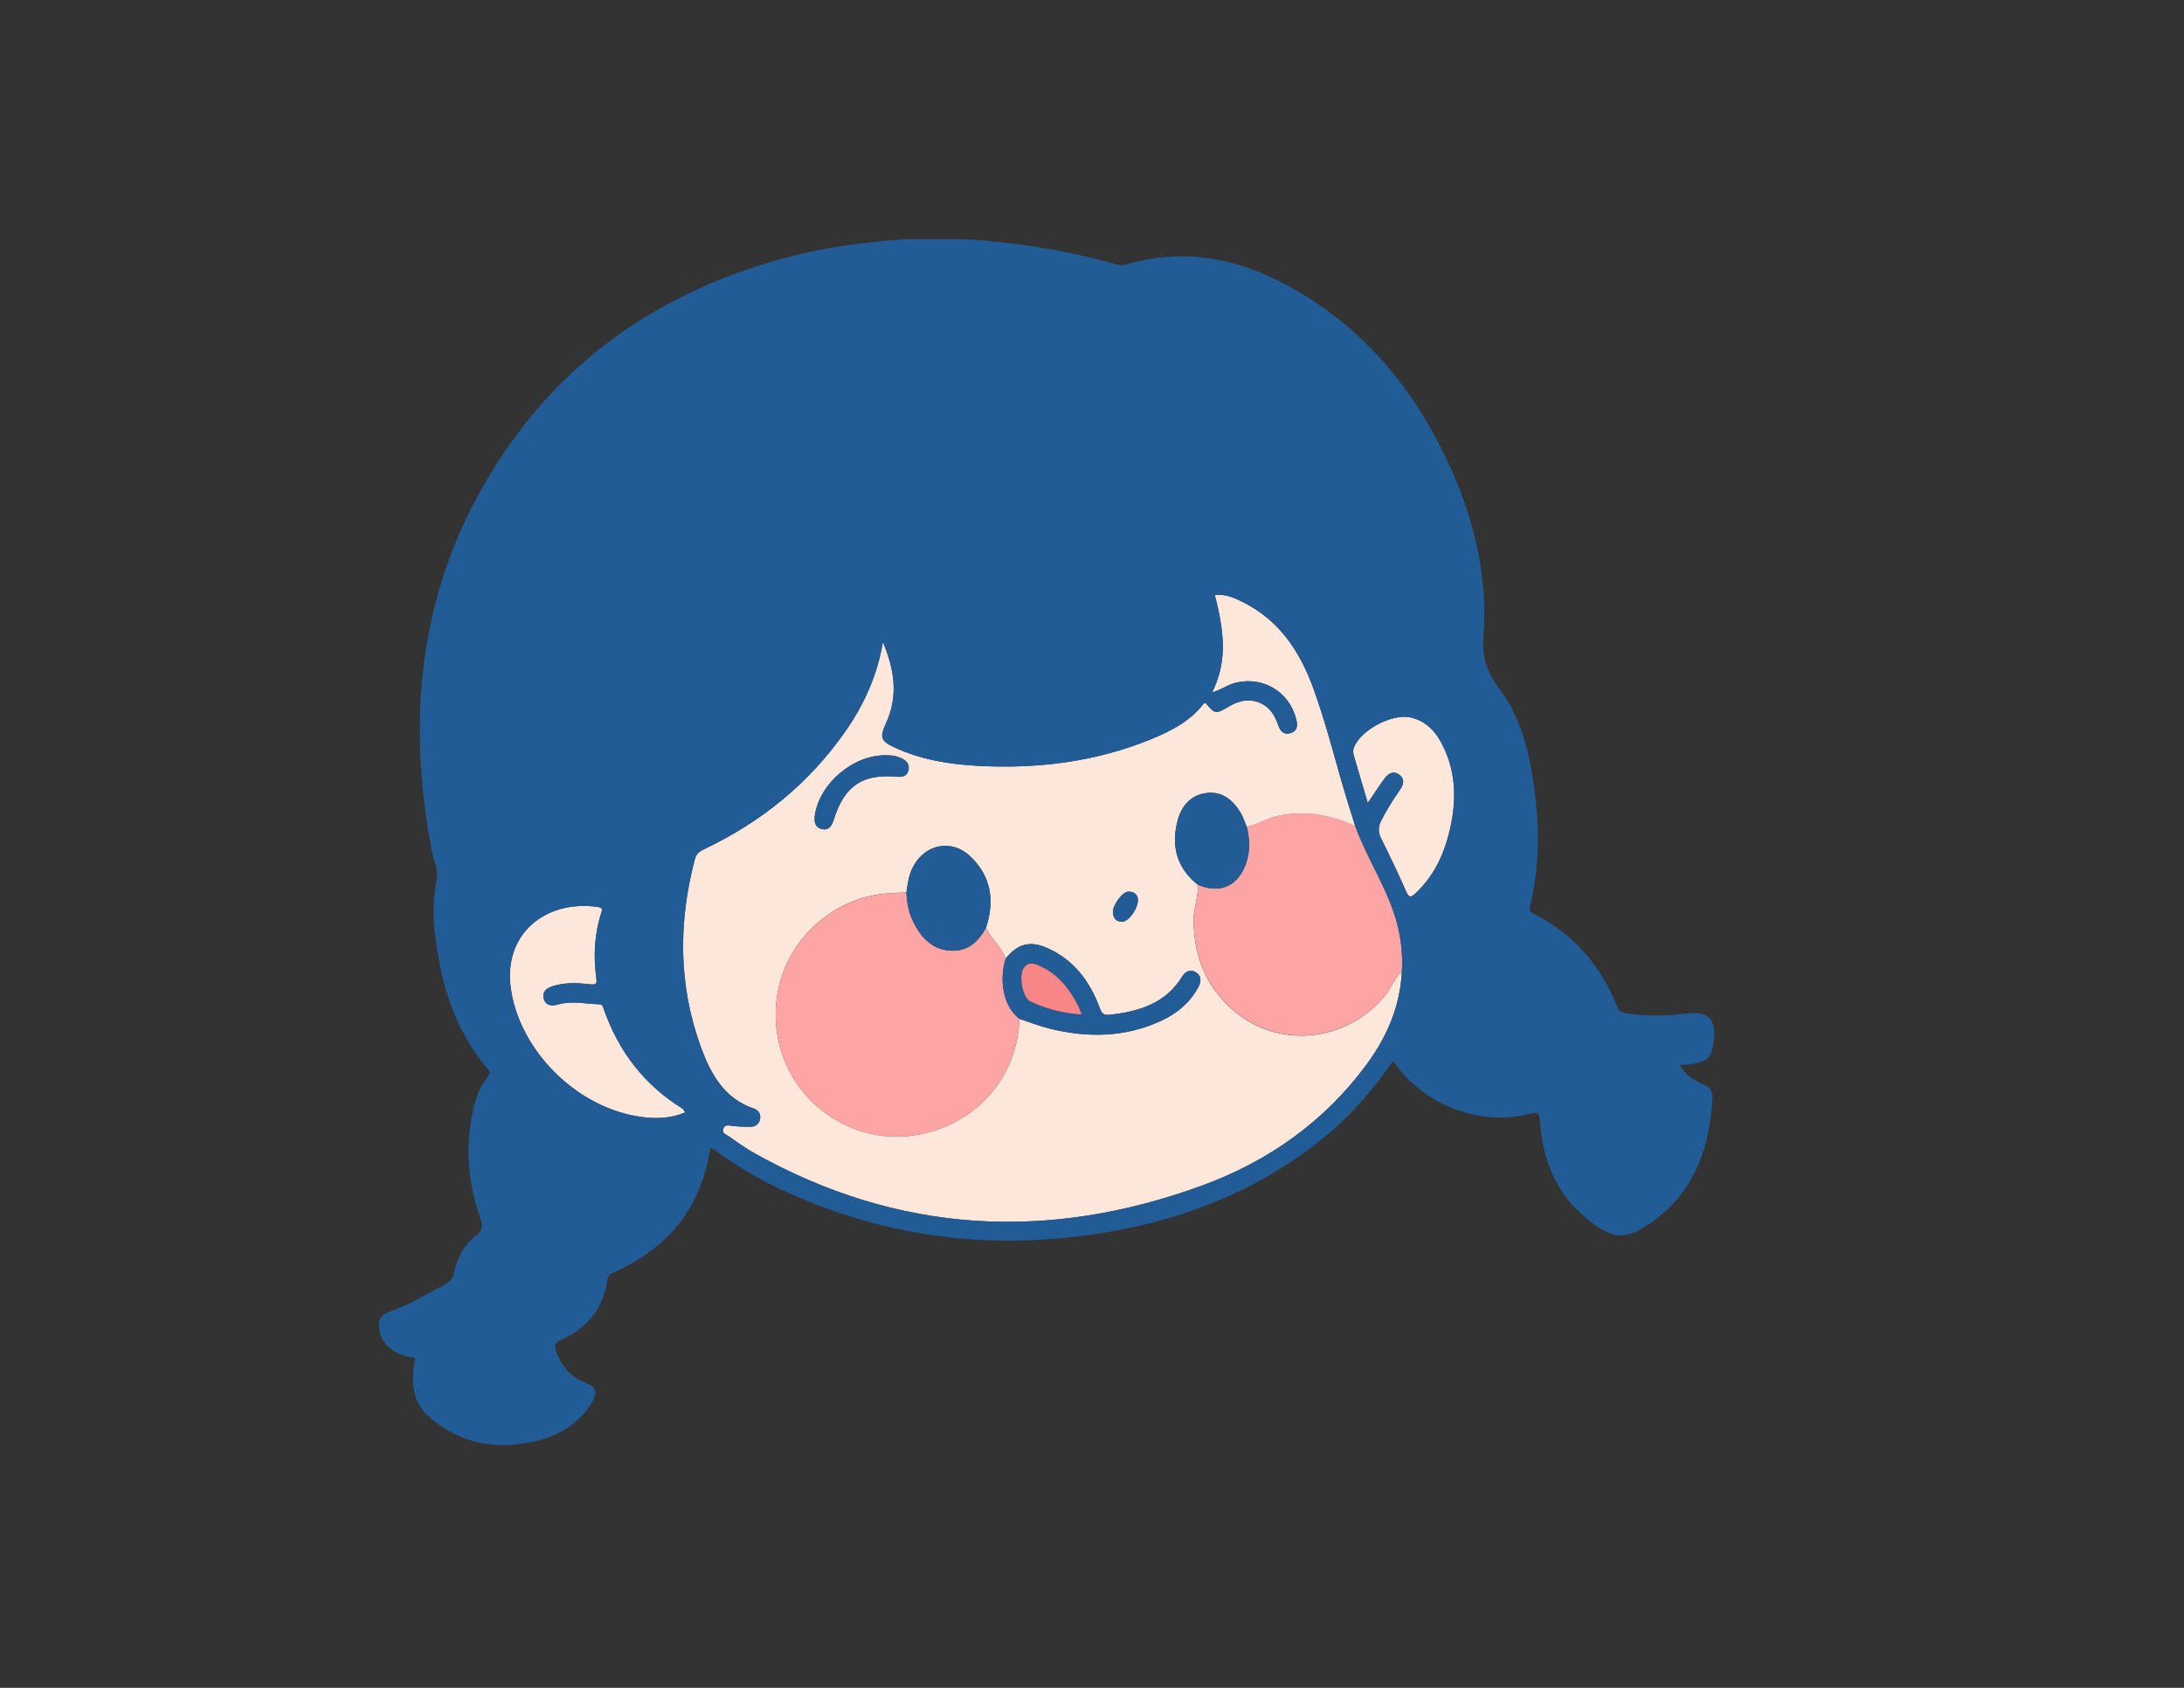 <svg xmlns="http://www.w3.org/2000/svg" xmlns:xlink="http://www.w3.org/1999/xlink" width="1056" zoomAndPan="magnify" viewBox="0 0 792 612" height="816" preserveAspectRatio="xMidYMid meet" version="1.0"><rect x="0" y="0" width="792" height="612" fill="#333333" stroke="none"/><defs><clipPath id="id1"><path d="M 137.129 86.723 L 622 86.723 L 622 524 L 137.129 524 Z M 137.129 86.723 " clip-rule="nonzero"/></clipPath></defs><path fill="#fde6da" d="M 508.375 352.195 C 507.758 364.859 503.008 375.902 495.539 386.02 C 480.238 406.723 460.035 421 436.215 429.762 C 380.332 450.281 325.832 447.43 273.414 418.047 C 270.258 416.277 267.305 414.117 264.328 412.039 C 263.43 411.395 261.711 411.012 262.25 409.367 C 262.812 407.57 264.328 408.109 265.715 408.262 C 267.82 408.492 269.949 408.57 272.082 408.57 C 273.902 408.57 275.238 407.594 275.621 405.797 C 276.008 403.949 275.008 402.512 273.34 401.945 C 262.582 398.297 257.73 389.336 254.215 379.781 C 246 357.332 245.922 334.449 252.008 311.438 C 252.57 309.305 254.035 308.559 255.754 307.711 C 276.266 297.902 293.387 284.008 306.477 265.309 C 313.359 255.496 318.184 244.789 320.16 232.793 C 324.32 242.527 325.887 252.363 321.266 262.328 C 319.031 267.156 319.289 268.621 324.035 270.855 C 333.844 275.48 344.344 277.176 354.996 277.715 C 376.508 278.82 397.48 276.199 417.555 267.98 C 424.742 265.027 431.645 261.48 436.551 255.062 C 436.805 255.035 437.164 254.906 437.27 255.012 C 440.785 259.043 440.758 259.016 445.789 256.09 C 449.539 253.906 453.465 253.137 457.547 255.164 C 460.781 256.781 462.398 259.684 463.527 262.973 C 464.246 265.051 465.531 266.594 467.969 265.848 C 470.586 265.027 470.641 263.023 470.023 260.688 C 467.508 250.926 458.367 245.352 448.535 247.457 C 445.301 248.152 442.734 250.258 439.578 251.027 C 444.402 241.09 444.688 231.688 440.527 215.766 C 444.48 215.305 447.844 216.871 451.156 218.566 C 464.117 225.164 471.434 236.391 476.262 249.59 C 481.293 263.41 484.656 277.766 489.02 291.789 C 489.84 294.41 490.637 297.027 491.457 299.621 C 482.625 295.461 473.488 293.816 463.785 295.797 C 459.703 296.645 456.188 298.953 452.129 299.852 C 451.387 298.133 450.848 296.309 449.898 294.715 C 447.074 290.016 443.145 286.781 437.344 287.578 C 431.621 288.371 428.387 292.379 427 297.695 C 424.637 306.863 426.77 314.75 434.367 320.812 C 434.676 325.102 432.852 329.156 432.852 333.395 C 432.852 346.109 436.934 357.023 446.586 365.758 C 462.988 380.602 488.07 378.059 501.98 361.34 C 504.395 358.41 505.602 354.766 508.375 352.195 Z M 357.562 336.375 C 360.77 326.668 359.488 317.781 351.914 310.562 C 345.035 303.988 335.254 306.07 330.969 314.57 C 329.531 317.422 329.145 320.504 328.707 323.586 C 325.602 323.715 322.523 323.816 319.391 324.199 C 297.93 326.922 278.473 347.188 281.629 373.387 C 284.66 398.527 308.094 415.324 331.711 411.629 C 353.559 408.211 368.855 391.133 369.703 369.43 C 373.246 370.586 376.738 371.973 380.355 372.898 C 394.191 376.391 407.852 376.234 421.02 370.176 C 426.82 367.504 431.594 363.547 434.625 357.77 C 435.652 355.816 435.703 353.738 433.547 352.504 C 431.621 351.426 429.848 352.195 428.746 354.02 C 422.688 363.934 412.984 366.785 402.332 367.965 C 400.148 368.195 399.531 367.477 398.789 365.473 C 395.246 355.895 389.445 348.062 379.844 343.797 C 373.453 340.945 369.035 342.23 364.648 347.598 C 363.184 343.285 359.332 340.512 357.562 336.375 Z M 321.316 273.863 C 309.457 273.684 297.367 283.93 295.543 295.41 C 295.184 297.672 295.391 299.93 297.957 300.598 C 300.547 301.266 301.652 299.492 302.371 297.184 C 306.223 284.906 312.82 280.488 325.32 281.645 C 327.246 281.824 328.941 281.438 329.453 279.332 C 329.941 277.355 328.941 275.941 327.195 275.07 C 325.242 274.094 323.164 273.785 321.316 273.863 Z M 412.648 326.129 C 412.523 324.508 411.445 323.227 409.133 323.301 C 406.977 323.379 403.355 328.363 403.59 330.957 C 403.77 332.934 404.77 334.242 406.953 334.219 C 409.234 334.191 412.727 329.594 412.648 326.129 Z M 247.41 401.918 C 233.551 393.34 224.258 381.117 218.918 365.809 C 218.637 365.012 218.531 364.164 217.273 364.141 C 212.293 364.012 207.367 362.777 202.359 364.215 C 200.203 364.832 197.816 364.754 197.176 362.031 C 196.535 359.207 198.613 358.078 200.949 357.41 C 205.262 356.176 209.676 356.383 214.016 356.895 C 216.301 357.18 216.531 356.535 216.246 354.609 C 215.145 346.57 215.555 338.609 218.098 330.852 C 218.688 329.105 217.789 329.004 216.555 328.824 C 197.918 326.23 181.902 338.637 185.391 359.438 C 189.039 381.297 208.699 400.711 230.367 404.641 C 236.477 405.746 242.457 405.848 248.539 403.332 C 248.027 402.664 247.797 402.148 247.41 401.918 Z M 501.906 282.543 C 503.238 280.746 505.012 279.23 507.297 280.82 C 509.707 282.516 508.938 284.676 507.477 286.703 C 505.09 290.066 502.957 293.586 501.031 297.258 C 499.824 299.57 499.645 301.574 500.828 303.961 C 503.984 310.332 507.09 316.754 509.941 323.277 C 510.914 325.512 511.609 325.535 513.25 323.996 C 518.977 318.629 522.645 312 524.801 304.578 C 528.27 292.586 528.781 280.641 522.645 269.238 C 520.285 264.82 516.844 261.43 511.711 260.172 C 504.91 258.527 493.074 264.82 490.891 271.344 C 490.637 272.113 490.711 273.117 490.945 273.914 C 492.508 279.41 494.152 284.879 496 291.148 C 498.234 287.883 499.98 285.164 501.906 282.543 Z M 501.906 282.543 " fill-opacity="1" fill-rule="nonzero"/><path fill="#fda5a5" d="M 508.375 352.195 C 505.602 354.766 504.395 358.41 502.008 361.289 C 488.094 378.008 463.016 380.551 446.613 365.707 C 436.961 356.973 432.879 346.059 432.879 333.344 C 432.879 329.105 434.676 325.047 434.391 320.758 C 442.301 324.277 449 321.301 451.875 313.082 C 453.414 308.664 453.234 304.246 452.156 299.801 C 456.188 298.902 459.703 296.59 463.809 295.742 C 473.516 293.766 482.68 295.383 491.484 299.57 C 495.539 310.82 502.316 320.863 505.91 332.316 C 507.91 338.789 508.785 345.414 508.375 352.195 Z M 364.672 347.598 C 363.184 343.309 359.332 340.512 357.562 336.402 C 354.816 341.41 351.043 345.004 344.906 344.723 C 338.488 344.441 334.457 340.457 331.609 335.117 C 329.711 331.547 328.836 327.645 328.707 323.609 C 325.602 323.738 322.523 323.84 319.391 324.227 C 297.93 326.949 278.473 347.215 281.629 373.41 C 284.66 398.555 308.094 415.352 331.711 411.652 C 353.559 408.238 368.855 391.156 369.703 369.457 C 364.184 365.293 362.105 356.203 364.672 347.598 Z M 364.672 347.598 " fill-opacity="1" fill-rule="nonzero"/><g clip-path="url(#id1)"><path fill="#225c97" d="M 328.324 86.707 C 335.613 86.707 342.879 86.73 350.168 86.73 C 368.703 87.965 386.953 90.738 404.82 95.875 C 405.898 96.184 406.926 96.312 408.105 95.977 C 428.898 89.789 448.535 93.512 467.121 103.633 C 494.461 118.504 513.176 141.336 525.906 169.355 C 534.738 188.797 539.539 209.242 537.973 230.609 C 537.434 238.188 539.074 243.555 543.672 249.668 C 552.781 261.766 555.426 276.508 557.02 291.328 C 558.379 303.887 557.738 316.316 554.863 328.645 C 554.555 329.953 554.863 330.598 556.121 331.266 C 570.547 338.66 580.582 350.039 586.461 365.113 C 587.051 366.629 587.926 367.145 589.465 367.375 C 596.961 368.531 604.457 368.402 611.926 367.477 C 619.164 366.605 622.348 369.559 621.555 376.672 C 620.707 384.352 619.422 385.379 609.156 386.254 C 611.258 389.695 614.238 391.824 617.727 393.238 C 620.039 394.164 621.141 395.703 621.016 398.094 C 620.039 415.379 614.957 430.992 600.684 441.883 C 590.031 450.023 585.023 450.23 574.141 440.754 C 563.926 431.867 559.328 419.871 558.43 406.543 C 558.227 403.305 557.531 403.152 554.633 403.898 C 536.457 408.57 515.945 400.559 505.215 384.688 C 498.078 394.805 490.199 404.152 480.676 412.012 C 459.012 429.836 434.031 440.52 406.746 445.812 C 363.465 454.234 321.648 449.641 281.68 430.555 C 274.34 427.039 267.383 422.824 260.707 418.152 C 259.734 417.457 258.91 416.43 257.578 416.328 C 254.266 437.953 242.227 452.746 222.434 461.402 C 221.047 462.02 220.434 462.711 220.203 464.355 C 218.66 474.602 212.832 481.719 203.488 485.828 C 201.258 486.805 200.922 487.805 201.566 489.707 C 203.387 495.047 206.621 499.156 212.039 501.262 C 216.246 502.906 216.941 504.73 214.555 508.66 C 209.934 516.312 202.77 520.473 194.352 522.504 C 182.004 525.457 170.172 524.148 159.516 516.828 C 150.48 510.637 148.402 504.523 150.559 492.301 C 142.91 491.555 138.059 487.469 137.441 481.41 C 137.16 478.637 138.059 476.785 140.727 475.863 C 147.965 473.344 154.512 469.363 161.238 465.793 C 163.137 464.793 164.164 463.637 164.652 461.375 C 165.781 456.137 168.27 451.359 172.582 448.098 C 175.254 446.07 175.098 444.398 174.125 441.574 C 169.453 428.27 168.555 414.711 171.941 400.941 C 172.891 397.141 174.328 393.547 176.844 390.488 C 177.871 389.258 177.742 388.613 176.715 387.406 C 164.602 373.078 159.645 355.973 157.645 337.762 C 156.949 331.391 157.23 325.047 158.363 318.703 C 159.004 315.211 157.234 311.848 156.566 308.43 C 146.656 256.578 152.996 207.598 183.312 163.348 C 208.699 126.285 244.383 103.812 287.586 92.77 C 300.934 89.324 314.59 87.785 328.324 86.707 Z M 439.605 251.004 C 438.602 252.363 436.832 253.137 436.551 255.062 C 431.645 261.48 424.742 265.051 417.555 267.98 C 397.504 276.199 376.508 278.82 354.996 277.715 C 344.316 277.176 333.816 275.48 324.035 270.855 C 319.289 268.621 319.031 267.133 321.266 262.328 C 325.887 252.363 324.32 242.555 320.16 232.793 C 318.184 244.789 313.332 255.496 306.477 265.309 C 293.387 284.008 276.266 297.902 255.754 307.711 C 254.008 308.535 252.57 309.277 252.008 311.438 C 245.922 334.449 246 357.332 254.215 379.781 C 257.707 389.359 262.582 398.324 273.34 401.945 C 275.008 402.512 276.008 403.949 275.621 405.797 C 275.262 407.621 273.902 408.57 272.082 408.57 C 269.949 408.57 267.82 408.492 265.715 408.262 C 264.328 408.109 262.812 407.57 262.25 409.367 C 261.734 411.012 263.43 411.395 264.328 412.039 C 267.305 414.117 270.258 416.277 273.414 418.047 C 325.832 447.43 380.305 450.309 436.215 429.762 C 460.035 421 480.238 406.746 495.539 386.02 C 503.008 375.902 507.758 364.859 508.375 352.195 C 508.785 345.414 507.91 338.762 505.883 332.293 C 502.289 320.836 495.512 310.793 491.457 299.547 C 490.637 296.926 489.84 294.305 489.02 291.711 C 484.656 277.688 481.316 263.332 476.262 249.516 C 471.461 236.34 464.117 225.113 451.156 218.488 C 447.844 216.793 444.48 215.227 440.527 215.688 C 444.711 231.664 444.43 241.062 439.605 251.004 Z M 248.539 403.355 C 248 402.664 247.797 402.148 247.41 401.918 C 233.551 393.34 224.258 381.117 218.918 365.809 C 218.637 365.012 218.531 364.164 217.273 364.141 C 212.293 364.012 207.367 362.777 202.359 364.215 C 200.203 364.832 197.816 364.754 197.176 362.031 C 196.535 359.207 198.613 358.078 200.949 357.41 C 205.262 356.176 209.676 356.383 214.016 356.895 C 216.301 357.18 216.531 356.535 216.246 354.609 C 215.145 346.57 215.555 338.609 218.098 330.852 C 218.688 329.105 217.789 329.004 216.555 328.824 C 197.918 326.23 181.902 338.637 185.391 359.438 C 189.039 381.297 208.699 400.711 230.367 404.641 C 236.477 405.773 242.484 405.875 248.539 403.355 Z M 496.027 291.148 C 498.234 287.883 499.98 285.164 501.879 282.543 C 503.215 280.746 504.984 279.23 507.27 280.82 C 509.684 282.516 508.914 284.676 507.449 286.703 C 505.062 290.066 502.934 293.586 501.008 297.258 C 499.801 299.57 499.621 301.574 500.801 303.961 C 503.957 310.332 507.066 316.754 509.914 323.277 C 510.891 325.512 511.582 325.535 513.227 323.996 C 518.949 318.629 522.621 312 524.777 304.578 C 528.242 292.586 528.758 280.641 522.621 269.238 C 520.258 264.82 516.82 261.43 511.684 260.172 C 504.883 258.527 493.047 264.82 490.867 271.344 C 490.609 272.113 490.688 273.117 490.918 273.914 C 492.535 279.434 494.18 284.906 496.027 291.148 Z M 436.551 255.035 C 436.805 255.012 437.164 254.883 437.27 254.984 C 440.785 259.016 440.758 258.992 445.789 256.062 C 449.539 253.879 453.465 253.109 457.547 255.137 C 460.781 256.758 462.398 259.66 463.527 262.945 C 464.246 265.027 465.531 266.566 467.969 265.824 C 470.586 265 470.641 262.996 470.023 260.66 C 467.508 250.902 458.367 245.328 448.535 247.434 C 445.301 248.125 442.734 250.234 439.578 251.004 C 438.602 252.34 436.832 253.137 436.551 255.035 Z M 369.73 369.457 C 364.211 365.293 362.105 356.203 364.672 347.574 C 369.062 342.207 373.477 340.945 379.871 343.773 C 389.469 348.035 395.27 355.867 398.812 365.449 C 399.559 367.477 400.176 368.195 402.355 367.941 C 413.008 366.758 422.711 363.906 428.77 353.992 C 429.898 352.172 431.672 351.375 433.57 352.477 C 435.703 353.688 435.648 355.793 434.648 357.742 C 431.621 363.523 426.844 367.477 421.043 370.148 C 407.875 376.234 394.219 376.391 380.383 372.871 C 376.762 371.996 373.273 370.609 369.73 369.457 Z M 392.242 367.836 C 391.676 366.449 391.344 365.371 390.832 364.395 C 387.699 358.387 383.617 353.223 377.301 350.32 C 375.301 349.398 373.016 348.395 371.242 350.938 C 369.445 353.559 370.758 361.648 373.555 363.008 C 379.305 365.832 385.441 367.375 392.242 367.836 Z M 351.914 310.562 C 345.035 303.988 335.254 306.07 330.969 314.57 C 329.531 317.422 329.145 320.504 328.707 323.586 C 328.863 327.617 329.711 331.52 331.609 335.09 C 334.457 340.406 338.488 344.387 344.906 344.695 C 351.016 344.98 354.789 341.383 357.562 336.375 C 360.77 326.668 359.488 317.781 351.914 310.562 Z M 449.898 294.691 C 447.074 289.992 443.145 286.754 437.344 287.551 C 431.621 288.348 428.387 292.355 427 297.672 C 424.637 306.84 426.77 314.723 434.367 320.785 C 442.273 324.305 448.973 321.324 451.848 313.105 C 453.387 308.688 453.207 304.27 452.129 299.828 C 451.387 298.105 450.848 296.281 449.898 294.691 Z M 295.516 295.41 C 295.156 297.672 295.363 299.93 297.93 300.598 C 300.523 301.266 301.625 299.492 302.344 297.184 C 306.195 284.906 312.793 280.488 325.293 281.645 C 327.219 281.824 328.914 281.438 329.426 279.332 C 329.914 277.355 328.914 275.941 327.168 275.07 C 325.219 274.094 323.137 273.785 321.289 273.863 C 309.457 273.684 297.34 283.902 295.516 295.41 Z M 409.133 323.301 C 406.977 323.379 403.355 328.363 403.59 330.957 C 403.77 332.934 404.77 334.242 406.953 334.219 C 409.234 334.191 412.727 329.594 412.676 326.129 C 412.547 324.508 411.445 323.227 409.133 323.301 Z M 409.133 323.301 " fill-opacity="1" fill-rule="nonzero"/></g><path fill="#f88686" d="M 392.242 367.836 C 385.465 367.375 379.305 365.832 373.555 363.035 C 370.73 361.672 369.422 353.559 371.242 350.965 C 373.016 348.422 375.301 349.422 377.301 350.348 C 383.645 353.25 387.699 358.41 390.832 364.422 C 391.344 365.371 391.676 366.449 392.242 367.836 Z M 392.242 367.836 " fill-opacity="1" fill-rule="nonzero"/></svg>
